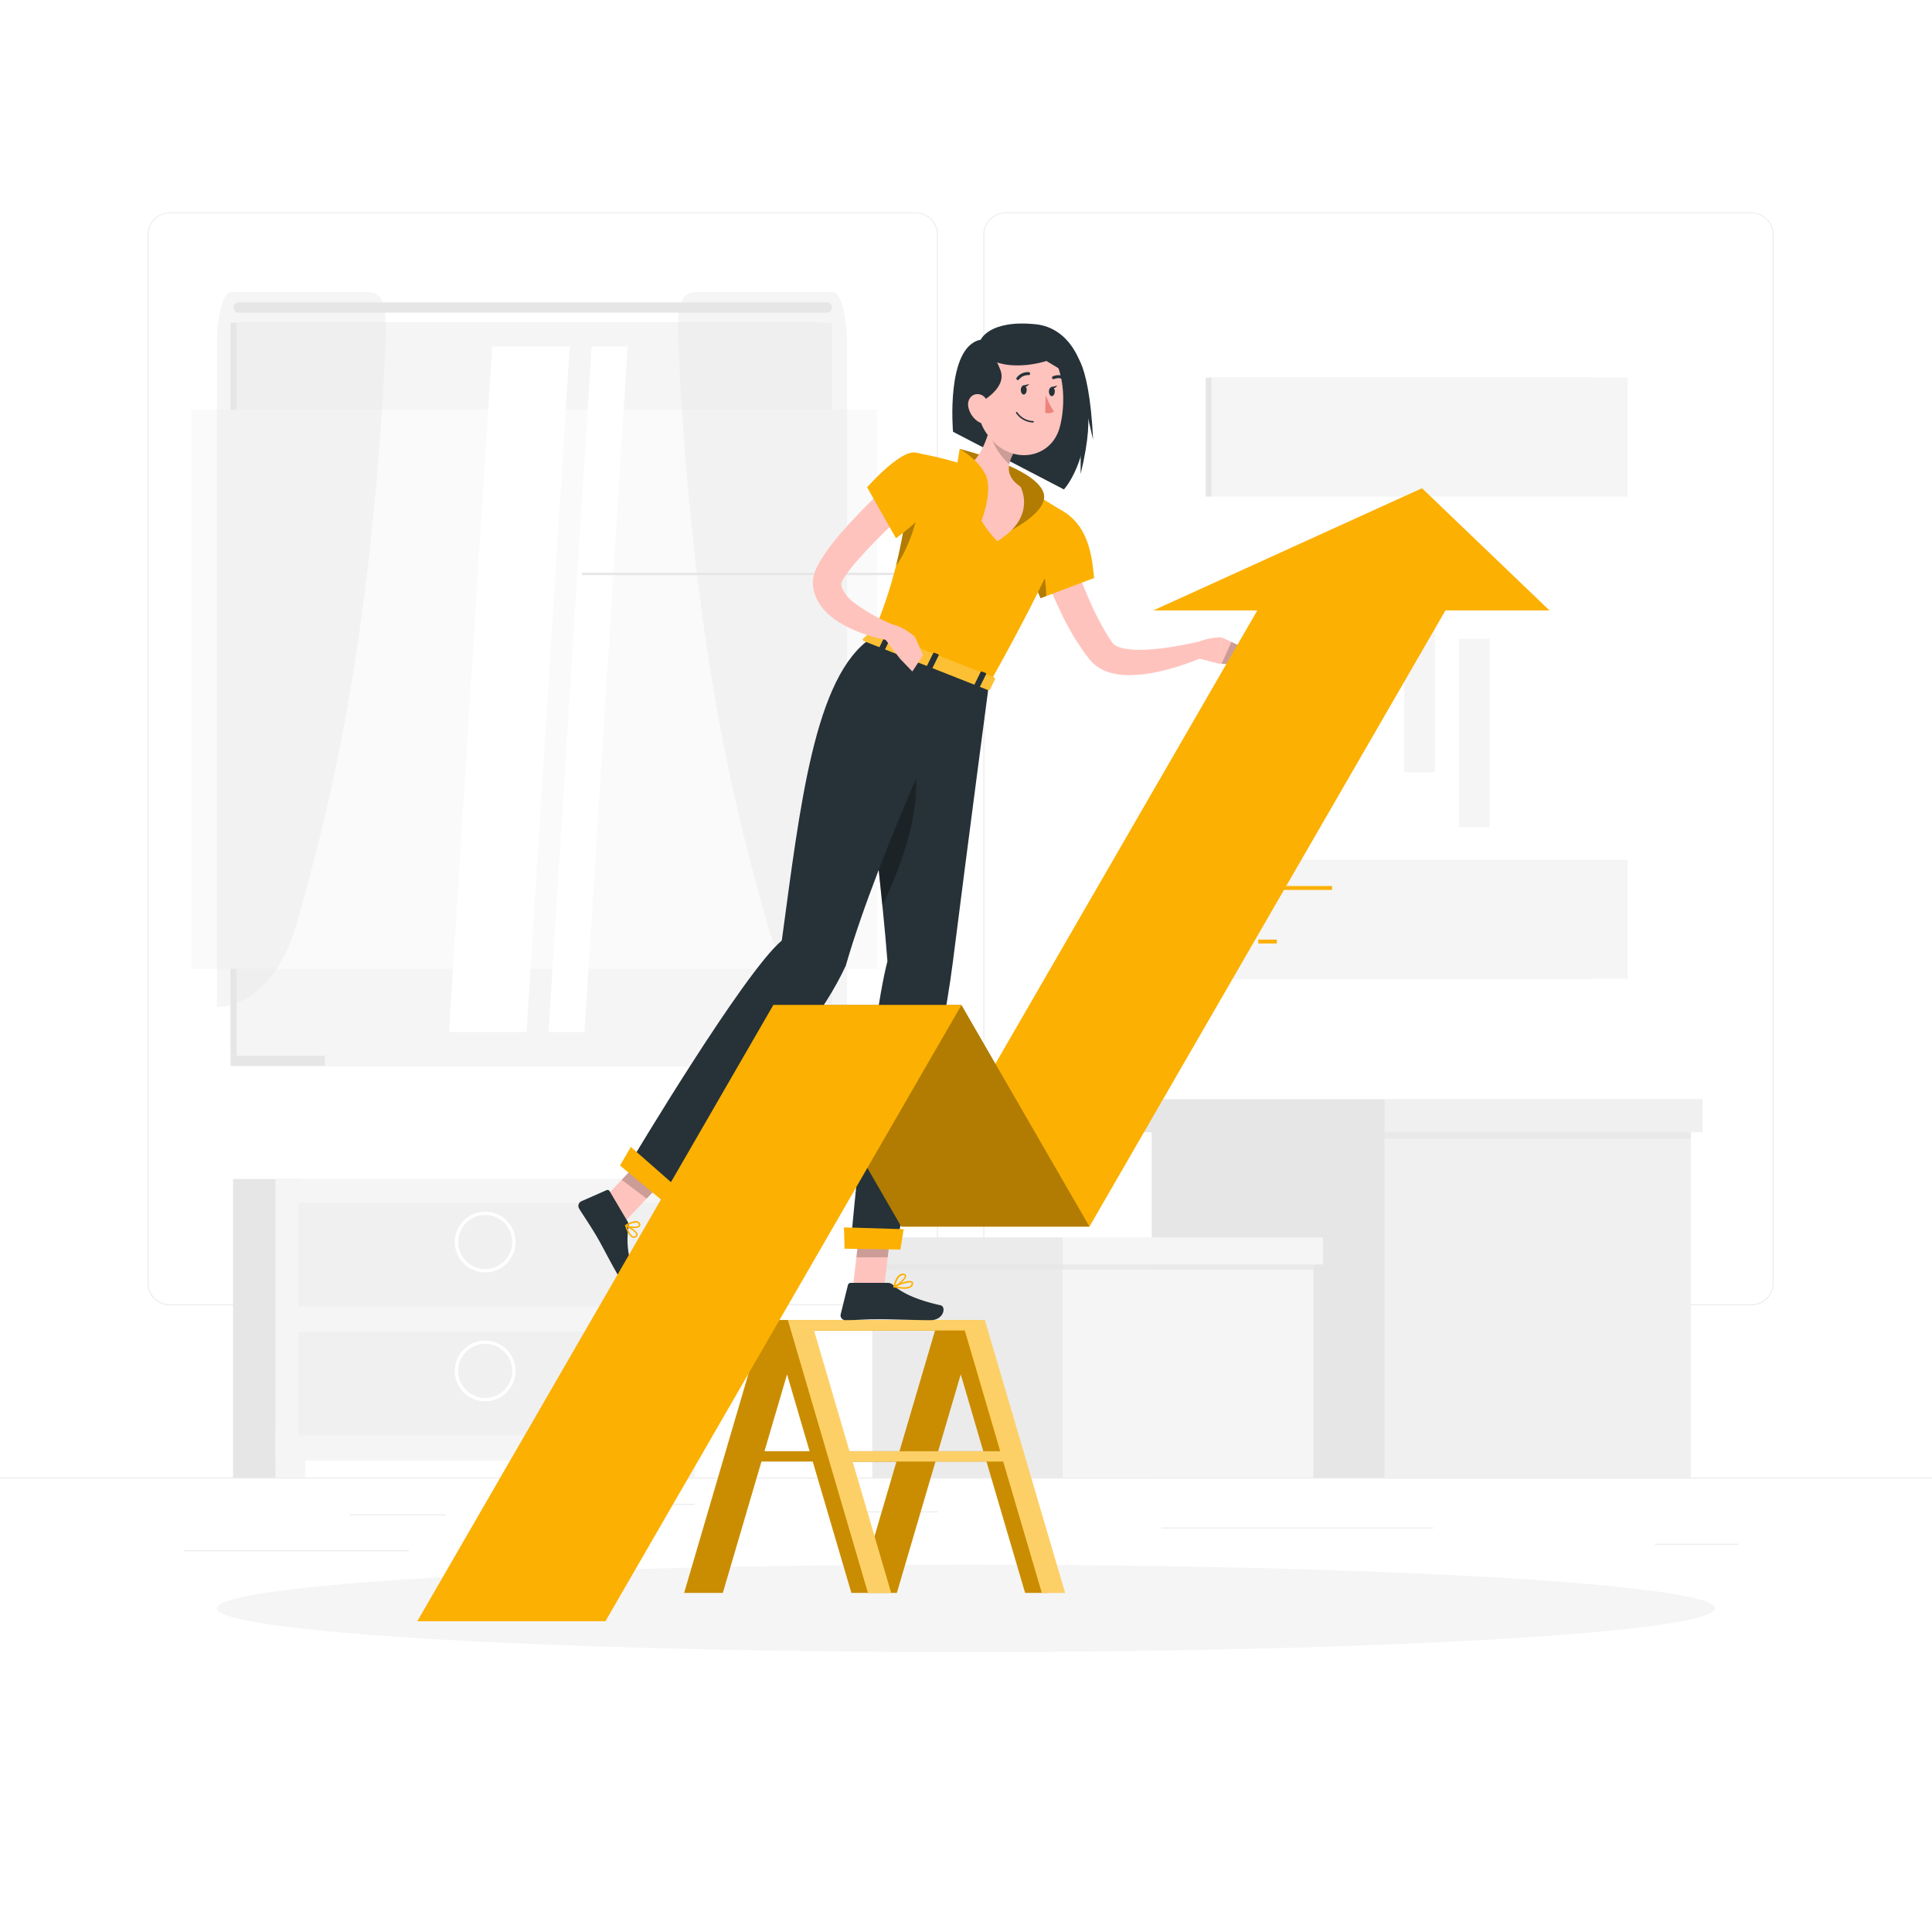 <svg class="animated" id="freepik_stories-rising" xmlns="http://www.w3.org/2000/svg" viewBox="0 0 500 500" version="1.1" xmlns:xlink="http://www.w3.org/1999/xlink" xmlns:svgjs="http://svgjs.com/svgjs"><style>svg#freepik_stories-rising:not(.animated) .animable {opacity: 0;}svg#freepik_stories-rising.animated #freepik--background-complete--inject-119 {animation: 1s 1 forwards cubic-bezier(.36,-0.01,.5,1.38) zoomOut;animation-delay: 0s;}svg#freepik_stories-rising.animated #freepik--Shadow--inject-119 {animation: 1s 1 forwards cubic-bezier(.36,-0.01,.5,1.38) slideRight;animation-delay: 0s;}svg#freepik_stories-rising.animated #freepik--Character--inject-119 {animation: 1s 1 forwards cubic-bezier(.36,-0.01,.5,1.38) fadeIn;animation-delay: 0s;}svg#freepik_stories-rising.animated #freepik--Arrow--inject-119 {animation: 1s 1 forwards cubic-bezier(.36,-0.01,.5,1.38) slideUp;animation-delay: 0s;}            @keyframes zoomOut {                0% {                    opacity: 0;                    transform: scale(1.5);                }                100% {                    opacity: 1;                    transform: scale(1);                }            }                    @keyframes slideRight {                0% {                    opacity: 0;                    transform: translateX(30px);                }                100% {                    opacity: 1;                    transform: translateX(0);                }            }                    @keyframes fadeIn {                0% {                    opacity: 0;                }                100% {                    opacity: 1;                }            }                    @keyframes slideUp {                0% {                    opacity: 0;                    transform: translateY(30px);                }                100% {                    opacity: 1;                    transform: inherit;                }            }        </style><g id="freepik--background-complete--inject-119" class="animable" style="transform-origin: 250px 228.23px;"><rect y="382.4" width="500" height="0.25" style="fill: rgb(235, 235, 235); transform-origin: 250px 382.525px;" id="elmr416hvkuvg" class="animable"></rect><rect x="90.46" y="391.92" width="24.87" height="0.25" style="fill: rgb(235, 235, 235); transform-origin: 102.895px 392.045px;" id="elhi5h84sjx5w" class="animable"></rect><rect x="152.33" y="389.21" width="27.5" height="0.25" style="fill: rgb(235, 235, 235); transform-origin: 166.08px 389.335px;" id="elkur79b401ls" class="animable"></rect><rect x="47.67" y="401.21" width="58.11" height="0.25" style="fill: rgb(235, 235, 235); transform-origin: 76.725px 401.335px;" id="elh3o0g9h7a8m" class="animable"></rect><rect x="428.3" y="399.53" width="21.6" height="0.25" style="fill: rgb(235, 235, 235); transform-origin: 439.1px 399.655px;" id="elx721uludzq" class="animable"></rect><rect x="214.79" y="391.14" width="27.93" height="0.25" style="fill: rgb(235, 235, 235); transform-origin: 228.755px 391.265px;" id="elnbs5yz75rwr" class="animable"></rect><rect x="300.67" y="395.31" width="70.22" height="0.25" style="fill: rgb(235, 235, 235); transform-origin: 335.78px 395.435px;" id="elgdnq63posm8" class="animable"></rect><path d="M237,337.8H43.91a5.71,5.71,0,0,1-5.7-5.71V60.66A5.71,5.71,0,0,1,43.91,55H237a5.71,5.71,0,0,1,5.71,5.71V332.09A5.71,5.71,0,0,1,237,337.8ZM43.91,55.2a5.46,5.46,0,0,0-5.45,5.46V332.09a5.46,5.46,0,0,0,5.45,5.46H237a5.47,5.47,0,0,0,5.46-5.46V60.66A5.47,5.47,0,0,0,237,55.2Z" style="fill: rgb(235, 235, 235); transform-origin: 140.46px 196.4px;" id="ela87gxsyhj48" class="animable"></path><path d="M453.31,337.8H260.21a5.72,5.72,0,0,1-5.71-5.71V60.66A5.72,5.72,0,0,1,260.21,55h193.1A5.71,5.71,0,0,1,459,60.66V332.09A5.71,5.71,0,0,1,453.31,337.8ZM260.21,55.2a5.47,5.47,0,0,0-5.46,5.46V332.09a5.47,5.47,0,0,0,5.46,5.46h193.1a5.47,5.47,0,0,0,5.46-5.46V60.66a5.47,5.47,0,0,0-5.46-5.46Z" style="fill: rgb(235, 235, 235); transform-origin: 356.75px 196.4px;" id="elszmnw4xxii9" class="animable"></path><rect x="59.66" y="83.51" width="152.34" height="189.74" style="fill: rgb(230, 230, 230); transform-origin: 135.83px 178.38px;" id="elxmeld6sy2di" class="animable"></rect><rect x="61.23" y="83.51" width="154.13" height="189.74" style="fill: rgb(245, 245, 245); transform-origin: 138.295px 178.38px;" id="el23yr2ri41mo" class="animable"></rect><path d="M61.76,80.92H214a1.34,1.34,0,0,0,1.34-1.34h0A1.34,1.34,0,0,0,214,78.25H61.76a1.34,1.34,0,0,0-1.33,1.33h0A1.34,1.34,0,0,0,61.76,80.92Z" style="fill: rgb(230, 230, 230); transform-origin: 137.885px 79.585px;" id="eliifhtgbzt8p" class="animable"></path><rect x="59.66" y="273.25" width="152.34" height="2.64" style="fill: rgb(230, 230, 230); transform-origin: 135.83px 274.57px;" id="elmjpixljrc9m" class="animable"></rect><rect x="84.06" y="273.25" width="146.74" height="2.64" style="fill: rgb(245, 245, 245); transform-origin: 157.43px 274.57px;" id="elp89zd8ik8wk" class="animable"></rect><g id="elpmhg5fogsac"><rect x="49.57" y="106.04" width="177.46" height="144.68" style="fill: rgb(250, 250, 250); transform-origin: 138.3px 178.38px; transform: rotate(90deg);" class="animable"></rect></g><polygon points="116.21 267.11 127.37 89.65 147.44 89.65 136.28 267.11 116.21 267.11" style="fill: rgb(255, 255, 255); transform-origin: 131.825px 178.38px;" id="elm0q3vac3b4e" class="animable"></polygon><polygon points="141.96 267.11 153.12 89.65 162.43 89.65 151.27 267.11 141.96 267.11" style="fill: rgb(255, 255, 255); transform-origin: 152.195px 178.38px;" id="eli1t26b49hm8" class="animable"></polygon><g id="elwfs86forl1n"><rect x="150.62" y="148.24" width="119.45" height="0.6" style="fill: rgb(230, 230, 230); transform-origin: 210.345px 148.54px; transform: rotate(90deg);" class="animable"></rect></g><g id="el25lnbbpbzy5"><g style="opacity: 0.4; transform-origin: 78.004px 168.045px;" class="animable"><path d="M56.11,89.34v171.2h0c8.87,0,16.88-8.23,20.51-21,7.69-26.93,19.54-71,23.2-151.15.56-12.38-2-12.84-5.38-12.84H59.82C57.77,75.58,56.11,81.74,56.11,89.34Z" style="fill: rgb(230, 230, 230); transform-origin: 78.004px 168.045px;" id="elbryugz3pesb" class="animable"></path></g></g><g id="el2a0tyee62o5"><g style="opacity: 0.4; transform-origin: 197.336px 168.045px;" class="animable"><path d="M219.23,89.34v171.2h0c-8.86,0-16.87-8.23-20.51-21-7.68-26.93-19.53-71-23.2-151.15-.56-12.38,2-12.84,5.38-12.84h34.62C217.57,75.58,219.23,81.74,219.23,89.34Z" style="fill: rgb(230, 230, 230); transform-origin: 197.336px 168.045px;" id="eljbeuv2dkens" class="animable"></path></g></g><rect x="162.16" y="305.12" width="17.67" height="77.27" style="fill: rgb(230, 230, 230); transform-origin: 170.995px 343.755px;" id="elxwft15ke8a" class="animable"></rect><polygon points="172.18 382.4 179.83 382.4 179.83 369.58 172 369.58 172.18 382.4" style="fill: rgb(245, 245, 245); transform-origin: 175.915px 375.99px;" id="elsnzyfx5cqcp" class="animable"></polygon><rect x="60.31" y="305.12" width="17.67" height="77.27" style="fill: rgb(230, 230, 230); transform-origin: 69.145px 343.755px;" id="ely0x4gj893" class="animable"></rect><rect x="71.3" y="305.12" width="108.53" height="72.86" style="fill: rgb(245, 245, 245); transform-origin: 125.565px 341.55px;" id="el3912i18maj6" class="animable"></rect><polygon points="78.95 382.4 71.3 382.4 71.3 369.58 79.14 369.58 78.95 382.4" style="fill: rgb(245, 245, 245); transform-origin: 75.22px 375.99px;" id="eldf6embf85cm" class="animable"></polygon><rect x="77.24" y="311.25" width="96.66" height="26.87" style="fill: rgb(240, 240, 240); transform-origin: 125.57px 324.685px;" id="el9nabnd638li" class="animable"></rect><path d="M125.57,329.29a7.85,7.85,0,1,1,7.84-7.84A7.85,7.85,0,0,1,125.57,329.29Zm0-14.86a7,7,0,1,0,7,7A7,7,0,0,0,125.57,314.43Z" style="fill: rgb(255, 255, 255); transform-origin: 125.56px 321.44px;" id="elr4moqm003ib" class="animable"></path><rect x="77.24" y="344.62" width="96.66" height="26.87" style="fill: rgb(240, 240, 240); transform-origin: 125.57px 358.055px;" id="elqpjod4yvrui" class="animable"></rect><path d="M125.57,362.66a7.85,7.85,0,1,1,7.84-7.85A7.86,7.86,0,0,1,125.57,362.66Zm0-14.87a7,7,0,1,0,7,7A7,7,0,0,0,125.57,347.79Z" style="fill: rgb(255, 255, 255); transform-origin: 125.56px 354.81px;" id="elwjwoxjylc9" class="animable"></path><g id="elk174d0ozgx"><rect x="298.07" y="293.02" width="60.3" height="89.37" style="fill: rgb(230, 230, 230); transform-origin: 328.22px 337.705px; transform: rotate(180deg);" class="animable"></rect></g><rect x="358.36" y="293.02" width="79.25" height="89.37" style="fill: rgb(240, 240, 240); transform-origin: 397.985px 337.705px;" id="eli65yzslymx" class="animable"></rect><g id="eldihn7bn1k"><rect x="298.07" y="285.41" width="139.54" height="9.26" style="fill: rgb(230, 230, 230); opacity: 0.7; mix-blend-mode: multiply; transform-origin: 367.84px 290.04px; transform: rotate(180deg);" class="animable"></rect></g><g id="elw4zv0o1ayo"><rect x="295.03" y="284.47" width="63.34" height="8.56" style="fill: rgb(230, 230, 230); transform-origin: 326.7px 288.75px; transform: rotate(180deg);" class="animable"></rect></g><rect x="358.36" y="284.47" width="82.29" height="8.56" style="fill: rgb(240, 240, 240); transform-origin: 399.505px 288.75px;" id="elv8kehcmxh" class="animable"></rect><g id="el0t2x5osfcm3"><rect x="225.75" y="327.23" width="49.33" height="55.16" style="fill: rgb(235, 235, 235); transform-origin: 250.415px 354.81px; transform: rotate(180deg);" class="animable"></rect></g><rect x="275.07" y="327.23" width="64.83" height="55.16" style="fill: rgb(245, 245, 245); transform-origin: 307.485px 354.81px;" id="el5162tahestu" class="animable"></rect><g id="eldg4nylob8uq"><rect x="225.75" y="321" width="114.16" height="7.57" style="fill: rgb(230, 230, 230); opacity: 0.7; mix-blend-mode: multiply; transform-origin: 282.83px 324.785px; transform: rotate(180deg);" class="animable"></rect></g><g id="el0k5h5myi73j"><rect x="223.26" y="320.23" width="51.82" height="7" style="fill: rgb(235, 235, 235); transform-origin: 249.17px 323.73px; transform: rotate(180deg);" class="animable"></rect></g><rect x="275.07" y="320.23" width="67.32" height="7" style="fill: rgb(245, 245, 245); transform-origin: 308.73px 323.73px;" id="eldr36bz293u4" class="animable"></rect><rect x="312.05" y="97.72" width="100.56" height="155.57" style="fill: rgb(230, 230, 230); transform-origin: 362.33px 175.505px;" id="elr6xh2253ws8" class="animable"></rect><rect x="313.51" y="97.72" width="107.7" height="155.57" style="fill: rgb(245, 245, 245); transform-origin: 367.36px 175.505px;" id="elgf31yyxjd09" class="animable"></rect><g id="elkmrlr51krt8"><rect x="296.44" y="128.52" width="141.84" height="93.97" rx="5.4" style="fill: rgb(255, 255, 255); transform-origin: 367.36px 175.505px; transform: rotate(90deg);" class="animable"></rect></g><g id="eli78wh2fe9n"><rect x="363.38" y="151.11" width="7.96" height="48.79" style="fill: rgb(245, 245, 245); transform-origin: 367.36px 175.505px; transform: rotate(45deg);" class="animable"></rect></g><g id="elckcno8r01tn"><rect x="349.19" y="136.92" width="7.96" height="48.79" style="fill: rgb(245, 245, 245); transform-origin: 353.17px 161.315px; transform: rotate(45deg);" class="animable"></rect></g><g id="elej82ymbw219"><rect x="377.57" y="165.3" width="7.96" height="48.79" style="fill: rgb(245, 245, 245); transform-origin: 381.55px 189.695px; transform: rotate(45deg);" class="animable"></rect></g></g><g id="freepik--Shadow--inject-119" class="animable" style="transform-origin: 250px 416.24px;"><ellipse id="freepik--path--inject-119" cx="250" cy="416.24" rx="193.89" ry="11.32" style="fill: rgb(245, 245, 245); transform-origin: 250px 416.24px;" class="animable"></ellipse></g><g id="freepik--Character--inject-119" class="animable" style="transform-origin: 235.611px 247.984px;"><path d="M251.66,345.48l1.13-3.87h-55l-20.73,70.63h10l10-34h13.28l10,34h11.76l10-34H255.3l10,34h6Zm-53.82,30.1,5.85-19.92,5.84,19.92ZM224.15,405l-7.84-26.72H232Zm8.64-29.42H215.51l-8.83-30.1.34-1.17H242Zm10,0,5.85-19.92,5.84,19.92Z" style="fill: rgb(252, 176, 1); transform-origin: 224.18px 376.925px;" id="elo0rwkz3uw4" class="animable"></path><g id="el8l3v0oc0iwo"><path d="M251.66,345.48l1.13-3.87h-55l-20.73,70.63h10l10-34h13.28l10,34h11.76l10-34H255.3l10,34h6Zm-53.82,30.1,5.85-19.92,5.84,19.92ZM224.15,405l-7.84-26.72H232Zm8.64-29.42H215.51l-8.83-30.1.34-1.17H242Zm10,0,5.85-19.92,5.84,19.92Z" style="opacity: 0.2; transform-origin: 224.18px 376.925px;" class="animable"></path></g><path d="M254.85,341.61H203.9l20.73,70.63h6l-10-34h39l10,34h6Zm-35,34-9.18-31.27h39l9.17,31.27Z" style="fill: rgb(252, 176, 1); transform-origin: 239.765px 376.925px;" id="el7q8gfgz3k74" class="animable"></path><g id="el97sugm4e6ke"><path d="M254.85,341.61H203.9l20.73,70.63h6l-10-34h39l10,34h6m-55.73-36.66-9.18-31.27h39l9.17,31.27Z" style="fill: rgb(255, 255, 255); opacity: 0.4; transform-origin: 239.765px 376.925px;" class="animable"></path></g><path d="M253.81,87.92s2.21-5.25,14.25-4c8.75.91,14.07,10.33,13.41,23.66s-6.13,19.08-6.13,19.08l-28.7-14.92S244.68,89.67,253.81,87.92Z" style="fill: rgb(38, 50, 56); transform-origin: 263.994px 105.194px;" id="elc6ibens3mf4" class="animable"></path><path d="M279.67,102v20.67C284.17,104.06,279.67,102,279.67,102Z" style="fill: rgb(38, 50, 56); transform-origin: 280.67px 112.335px;" id="eldshq22otyrp" class="animable"></path><path d="M278.21,93.66l4.68,20.13C281.85,91.25,277,90.21,278.21,93.66Z" style="fill: rgb(38, 50, 56); transform-origin: 280.454px 102.984px;" id="elkfu3bzbxf1l" class="animable"></path><path d="M277.46,144.19c.73,1.94,1.5,4,2.32,6s1.64,4,2.53,6,1.84,3.86,2.83,5.7c.51.91,1,1.8,1.56,2.66.26.46.55.83.83,1.26l.37.54a1.81,1.81,0,0,0,.18.23,4,4,0,0,0,1.53.9,11.69,11.69,0,0,0,2.53.55,31,31,0,0,0,6,0,61.21,61.21,0,0,0,6.36-.83c2.13-.35,4.3-.82,6.37-1.29l1.35,3.77A62.63,62.63,0,0,1,299,174a33.92,33.92,0,0,1-7.32.72,18.16,18.16,0,0,1-4.07-.56,10.94,10.94,0,0,1-4.35-2.18,10.07,10.07,0,0,1-1-1c-.18-.2-.25-.3-.35-.42l-.29-.36c-.37-.49-.79-1-1.12-1.47l-1-1.49-1-1.51a70,70,0,0,1-3.41-6.14c-1-2.09-2-4.18-2.88-6.3s-1.7-4.23-2.44-6.5Z" style="fill: rgb(255, 195, 189); transform-origin: 290.995px 159.456px;" id="elbcjh3qucr1" class="animable"></path><path d="M310.35,170.44l5,1.29.85-6.78s-5.07-.06-7.49,2.17Z" style="fill: rgb(255, 195, 189); transform-origin: 312.455px 168.34px;" id="elh0ok4as1ork" class="animable"></path><polygon points="321.54 172.12 320.83 167.12 316.15 164.95 315.31 171.73 321.54 172.12" style="fill: rgb(255, 195, 189); transform-origin: 318.425px 168.535px;" id="elabodd6ygptk" class="animable"></polygon><g id="elhylyfhtq4g"><polygon points="321.54 172.12 320.83 167.12 318.7 166.13 316.15 171.78 321.54 172.12" style="opacity: 0.2; transform-origin: 318.845px 169.125px;" class="animable"></polygon></g><path d="M263.55,138.73c.31,2.6,2.2,7.61,3.74,11.36,1.12,2.7,2,4.73,2,4.73l1.49-.56,12.38-4.67c-.63-6.72-1.81-14.06-8.89-17.76C269.87,129.5,263,134.08,263.55,138.73Z" style="fill: rgb(252, 176, 1); transform-origin: 273.339px 143.012px;" id="elhg0a19o878n" class="animable"></path><g id="elve2z8v9v48q"><path d="M267.29,150.09c1.12,2.7,2,4.73,2,4.73l1.49-.56c-.08-2.64-.41-6.82-1.73-8.77A11.43,11.43,0,0,0,267.29,150.09Z" style="opacity: 0.3; transform-origin: 269.035px 150.155px;" class="animable"></path></g><polygon points="220.68 333.59 228.7 334.35 230.85 315.85 222.84 315.09 220.68 333.59" style="fill: rgb(255, 195, 189); transform-origin: 225.765px 324.72px;" id="elqf8mo8upaz" class="animable"></polygon><polygon points="154.67 311.9 161.13 316.77 173.98 303.21 167.52 298.35 154.67 311.9" style="fill: rgb(255, 195, 189); transform-origin: 164.325px 307.56px;" id="elym4rf6l1c8" class="animable"></polygon><path d="M162.4,316.1l-4.63-7.83a.63.63,0,0,0-.8-.26l-6.55,2.89a1.34,1.34,0,0,0-.55,1.88c1.67,2.69,2.6,3.91,4.64,7.35,1.25,2.12,3.72,7,5.45,9.91s4.64,1.31,4.17-.07c-2.09-6.17-1.87-9.67-1.46-12.45A2.11,2.11,0,0,0,162.4,316.1Z" style="fill: rgb(38, 50, 56); transform-origin: 156.932px 319.814px;" id="el1jx4lfqbawv" class="animable"></path><path d="M229.72,332h-9.55a.76.76,0,0,0-.73.58l-1.87,7.55a1.23,1.23,0,0,0,1.21,1.52c3.36,0,5-.24,9.16-.24,2.58,0,9.26.25,12.83.25s4.12-3.53,2.67-3.85c-6.52-1.43-10.3-3.4-12.35-5.29A2,2,0,0,0,229.72,332Z" style="fill: rgb(38, 50, 56); transform-origin: 230.86px 336.83px;" id="elgbh6n0qx8ae" class="animable"></path><g id="eleru17pyw45"><polygon points="230.85 315.85 229.74 325.39 221.63 325.39 222.83 315.09 230.85 315.85" style="opacity: 0.2; transform-origin: 226.24px 320.24px;" class="animable"></polygon></g><g id="elrbnyfcbfm5"><polygon points="167.52 298.35 173.97 303.22 167.35 310.2 160.89 305.33 167.52 298.35" style="opacity: 0.2; transform-origin: 167.43px 304.275px;" class="animable"></polygon></g><path d="M225.5,165.1l30.43,12c23.24-41.55,20.29-44,20.29-44s-4.8-3.2-9.83-5.93c-.76-.41-1.53-.81-2.29-1.2a105.13,105.13,0,0,0-13.81-5.45c-.7-.24-1.39-.46-2.09-.68a97.72,97.72,0,0,0-11.46-2.7c-.72,5.92-1.4,10.92-2.1,15.26-.9,5.66-1.8,10.18-2.76,14.08A122.17,122.17,0,0,1,225.5,165.1Z" style="fill: rgb(252, 176, 1); transform-origin: 250.92px 147.12px;" id="elns4t8itfkx" class="animable"></path><g id="el9z87bupbubl"><path d="M231.88,146.45c3.16-4.08,6.43-13.78,5.85-17.54l-3.09,3.46C233.74,138,232.84,142.55,231.88,146.45Z" style="opacity: 0.3; transform-origin: 234.839px 137.68px;" class="animable"></path></g><path d="M270.18,128c-1.27-6.78-21.82-11.81-21.82-11.81L260,136.39l1.84.74S271,132.51,270.18,128Z" style="fill: rgb(252, 176, 1); transform-origin: 259.296px 126.66px;" id="el778opnx9x7k" class="animable"></path><g id="elmh9vx7p0r7q"><path d="M270.18,128c-1.27-6.78-21.82-11.81-21.82-11.81L260,136.39l1.84.74S271,132.51,270.18,128Z" style="opacity: 0.3; transform-origin: 259.296px 126.66px;" class="animable"></path></g><path d="M255.89,111.77c-1.18,3.85-3,7.61-5.61,8.72,0,0-1.41,10,7.81,19.57,10.43-6.32,6-14.12,6-14.12-4.53-3.15-3.42-6.51-.07-11.52l-3.4-3.08A2.56,2.56,0,0,0,255.89,111.77Z" style="fill: rgb(255, 195, 189); transform-origin: 257.614px 125.004px;" id="elentkvvpf6ph" class="animable"></path><path d="M247.79,119.69l.57-3.5s4.75,2.56,6.72,6.7S254,134.83,254,134.83l-7.38-7.05Z" style="fill: rgb(252, 176, 1); transform-origin: 251.181px 125.51px;" id="elog1o24txh1" class="animable"></path><g id="elh42d9n4xeqi"><path d="M260.63,111.33a2.57,2.57,0,0,0-4.61.09,16.79,16.79,0,0,0,5.19,8.72,17.28,17.28,0,0,1,2.81-5.72Z" style="opacity: 0.2; transform-origin: 260.02px 115.04px;" class="animable"></path></g><path d="M252.63,98c.22,8.06.15,11.47,4,15.81,5.8,6.54,15.47,4.72,17.62-3.2,1.93-7.12,1.24-19.1-6.38-22.73A10.6,10.6,0,0,0,252.63,98Z" style="fill: rgb(255, 195, 189); transform-origin: 263.888px 102.298px;" id="elqks41a0yy59" class="animable"></path><path d="M253.4,90.92c6,6.34,17.42,2.5,17.42,2.5l6,3.63-3.18-7.22-7-4.11S250.33,87.67,253.4,90.92Z" style="fill: rgb(38, 50, 56); transform-origin: 264.918px 91.385px;" id="els54i4gv2tvb" class="animable"></path><path d="M254.06,88.42a19.24,19.24,0,0,1,4.83,7.33c2,5-6,8.83-6,8.83S246.39,97.75,254.06,88.42Z" style="fill: rgb(38, 50, 56); transform-origin: 254.765px 96.5px;" id="elurp234jzuu8" class="animable"></path><path d="M250.6,105.32a6,6,0,0,0,2.5,3.76c1.71,1.15,3.15-.23,3.17-2.19,0-1.76-.85-4.48-2.8-4.84S250.22,103.44,250.6,105.32Z" style="fill: rgb(255, 195, 189); transform-origin: 253.402px 105.751px;" id="elkfj69276r8p" class="animable"></path><path d="M255.93,177.1s-5.39,40.62-9.33,71.86C243.47,273.79,232,321.65,232,321.65l-11.71-1.16s4.89-54.31,9.38-71.74c-2.77-35.85-10-70.56,1.81-81.47Z" style="fill: rgb(38, 50, 56); transform-origin: 238.11px 244.465px;" id="el45pki3vtp8f" class="animable"></path><polygon points="218.42 317.64 233.86 318.11 233.02 323.38 218.57 323.16 218.42 317.64" style="fill: rgb(252, 176, 1); transform-origin: 226.14px 320.51px;" id="elwhmoys5byzk" class="animable"></polygon><g id="eljcss7zc34qm"><path d="M236.72,198.09,225,188.35c-.41,12.53,1.64,28.73,3.37,46C234.3,221.93,238.41,208.64,236.72,198.09Z" style="opacity: 0.3; transform-origin: 231.025px 211.35px;" class="animable"></path></g><path d="M249.25,174.58s-21.68,45.19-30.36,75.33c-10.84,23.83-47.26,58-47.26,58l-8.3-7.41s29.11-48.81,39-57.09c4.74-34.91,8.45-68.43,23.16-78.29Z" style="fill: rgb(38, 50, 56); transform-origin: 206.29px 236.515px;" id="elfom0wretb26" class="animable"></path><polygon points="171.23 310.57 160.46 301.64 163.26 296.82 175.07 307.19 171.23 310.57" style="fill: rgb(252, 176, 1); transform-origin: 167.765px 303.695px;" id="el6v5xutg5tlv" class="animable"></polygon><path d="M225.7,163.12l-2.37,2.21c-.18.17,0,.49.34.62l31.91,12.59c.28.11.55.07.63-.1l1.28-2.64c.08-.18-.1-.44-.4-.56l-30.81-12.16A.58.58,0,0,0,225.7,163.12Z" style="fill: rgb(252, 176, 1); transform-origin: 240.384px 170.811px;" id="el65x49zyfkr6" class="animable"></path><g id="els9zrzszphfs"><path d="M225.7,163.12l-2.37,2.21c-.18.17,0,.49.34.62l31.91,12.59c.28.11.55.07.63-.1l1.28-2.64c.08-.18-.1-.44-.4-.56l-30.81-12.16A.58.58,0,0,0,225.7,163.12Z" style="fill: rgb(255, 255, 255); opacity: 0.2; transform-origin: 240.384px 170.811px;" class="animable"></path></g><path d="M228.58,168.23l-.83-.33c-.16-.06-.25-.2-.21-.3l1.69-3.41c.05-.1.22-.13.38-.07l.83.33c.16.06.26.2.21.3L229,168.17C228.92,168.27,228.74,168.3,228.58,168.23Z" style="fill: rgb(38, 50, 56); transform-origin: 229.097px 166.179px;" id="el0m4cbbl3hgmf" class="animable"></path><path d="M253.16,177.93l-.83-.33c-.16-.06-.26-.2-.21-.3l1.68-3.42c0-.1.23-.13.39-.06l.83.32c.16.07.26.2.21.3l-1.69,3.42C253.49,178,253.32,178,253.16,177.93Z" style="fill: rgb(38, 50, 56); transform-origin: 253.675px 175.879px;" id="el7yxt7w7whlg" class="animable"></path><path d="M240.87,173.08l-.83-.33c-.16-.06-.26-.2-.21-.3l1.68-3.42c.05-.1.23-.13.39-.06l.83.33c.16.06.26.19.21.3L241.26,173C241.21,173.11,241,173.14,240.87,173.08Z" style="fill: rgb(38, 50, 56); transform-origin: 241.385px 171.021px;" id="elv5cihccmbu" class="animable"></path><path d="M264.18,100.88c0,.66.31,1.21.73,1.23s.78-.49.8-1.14-.31-1.21-.73-1.23S264.21,100.23,264.18,100.88Z" style="fill: rgb(38, 50, 56); transform-origin: 264.945px 100.925px;" id="elydgefqxlhxk" class="animable"></path><path d="M271.45,101.29c0,.65.31,1.2.73,1.23s.77-.49.8-1.15-.31-1.2-.73-1.22S271.48,100.64,271.45,101.29Z" style="fill: rgb(38, 50, 56); transform-origin: 272.216px 101.335px;" id="elytsvowspac" class="animable"></path><path d="M272.07,100.17l1.56-.36S272.79,101,272.07,100.17Z" style="fill: rgb(38, 50, 56); transform-origin: 272.85px 100.137px;" id="el94trb2smigk" class="animable"></path><path d="M270.63,102.21a18.11,18.11,0,0,0,2.16,4.3,2.71,2.71,0,0,1-2.31.31Z" style="fill: rgb(237, 132, 126); transform-origin: 271.635px 104.58px;" id="elaa0fgegdm5f" class="animable"></path><path d="M267.43,109.34a.24.24,0,0,0,.12-.18.21.21,0,0,0-.19-.2,5.2,5.2,0,0,1-4.08-2.26.2.2,0,0,0-.26-.07.21.21,0,0,0-.07.27,5.57,5.57,0,0,0,4.4,2.45Z" style="fill: rgb(38, 50, 56); transform-origin: 265.238px 107.979px;" id="elq4x73yz3z2" class="animable"></path><path d="M263.55,98.34a.31.31,0,0,0,.16-.12,2.94,2.94,0,0,1,2.46-1.14.39.39,0,0,0,.42-.34.4.4,0,0,0-.34-.43,3.64,3.64,0,0,0-3.13,1.42.39.39,0,0,0,.06.54A.39.39,0,0,0,263.55,98.34Z" style="fill: rgb(38, 50, 56); transform-origin: 264.815px 97.331px;" id="elyinyue98we" class="animable"></path><path d="M276.05,98.21a.1.1,0,0,0,0,0,.4.4,0,0,0-.14-.53,3.7,3.7,0,0,0-3.45-.28.39.39,0,0,0-.16.51.39.39,0,0,0,.51.18,3,3,0,0,1,2.73.25A.36.36,0,0,0,276.05,98.21Z" style="fill: rgb(38, 50, 56); transform-origin: 274.18px 97.748px;" id="elmnt12mjfzt" class="animable"></path><path d="M163.65,320.28l.12.05a1.05,1.05,0,0,0,1-.27.65.65,0,0,0,.26-.61c-.13-1-2.71-2.31-3-2.45a.17.17,0,0,0-.2,0,.19.19,0,0,0-.06.2C162.09,318.22,162.74,319.89,163.65,320.28Zm-1.36-2.73c1,.55,2.31,1.41,2.37,1.95a.27.27,0,0,1-.12.27.72.72,0,0,1-.67.19C163.35,319.8,162.77,318.91,162.29,317.55Z" style="fill: rgb(252, 176, 1); transform-origin: 163.399px 318.665px;" id="elayt1birx7pj" class="animable"></path><path d="M162.06,317.43c.88.39,2.83.64,3.45.05a.67.67,0,0,0,.12-.83,1,1,0,0,0-.63-.57c-1.1-.34-3.06.87-3.14.93a.19.19,0,0,0-.09.17.19.19,0,0,0,.1.16Zm2.91-.95a.64.64,0,0,1,.32.33c.1.23,0,.33,0,.39-.41.39-2,.29-2.88-.05a4.26,4.26,0,0,1,2.51-.7Z" style="fill: rgb(252, 176, 1); transform-origin: 163.746px 316.925px;" id="elwp866tldd9i" class="animable"></path><path d="M234,333.53a3.12,3.12,0,0,0,1.85-.45,1.16,1.16,0,0,0,.46-.92.57.57,0,0,0-.25-.52c-.89-.58-4.1.89-4.73,1.2a.17.17,0,0,0-.1.19.2.2,0,0,0,.15.17A13.17,13.17,0,0,0,234,333.53Zm1.47-1.65a.65.65,0,0,1,.38.08.19.19,0,0,1,.08.18.79.79,0,0,1-.32.64c-.55.42-1.86.48-3.58.16A11.61,11.61,0,0,1,235.47,331.88Z" style="fill: rgb(252, 176, 1); transform-origin: 233.769px 332.522px;" id="elt349oqflugn" class="animable"></path><path d="M231.42,333.2h.07c1.07-.45,3.19-2.19,3-3.09,0-.2-.17-.44-.66-.5-1.91-.23-2.61,3.22-2.64,3.37a.16.16,0,0,0,.07.18A.18.18,0,0,0,231.42,333.2ZM233.7,330h.13c.2,0,.31.08.33.17.08.53-1.38,1.9-2.46,2.5C231.93,331.82,232.56,330,233.7,330Z" style="fill: rgb(252, 176, 1); transform-origin: 232.843px 331.402px;" id="el6m7b71cv4ou" class="animable"></path><path d="M264.8,99.77l1.56-.37S265.52,100.58,264.8,99.77Z" style="fill: rgb(38, 50, 56); transform-origin: 265.58px 99.727px;" id="elp6vva90znza" class="animable"></path><path d="M236.75,130.21c-3.23,3-6.49,6.11-9.61,9.23-1.56,1.57-3.07,3.17-4.51,4.78a44.42,44.42,0,0,0-3.89,4.85,8.74,8.74,0,0,0-1,1.86s0,0,0,0,0-.13,0,0a2.29,2.29,0,0,0,0,.37,4.29,4.29,0,0,0,.16.81,9.35,9.35,0,0,0,3.06,3.8A45.42,45.42,0,0,0,232,162l-1,3.89c-1.25-.18-2.37-.42-3.54-.7a35.81,35.81,0,0,1-3.46-1,32.13,32.13,0,0,1-6.76-3.09,18.75,18.75,0,0,1-3.22-2.48,13,13,0,0,1-2.7-3.73,10,10,0,0,1-.79-2.46,9.7,9.7,0,0,1-.15-1.32,6.49,6.49,0,0,1,0-.87c0-.28.07-.59.12-.83a11.11,11.11,0,0,1,.82-2.45c.31-.68.64-1.28,1-1.86a50.72,50.72,0,0,1,4.34-6c1.52-1.83,3.1-3.56,4.7-5.25,3.2-3.4,6.49-6.57,10-9.68Z" style="fill: rgb(255, 195, 189); transform-origin: 223.558px 145.03px;" id="elfkbbtf9hcdl" class="animable"></path><path d="M228.84,165.12l4,5.24,4-5.51s-3.75-3.4-7-3.33Z" style="fill: rgb(255, 195, 189); transform-origin: 232.84px 165.939px;" id="elm3xj33jx0lr" class="animable"></path><polygon points="236.11 173.78 238.89 169.57 236.82 164.85 232.81 170.36 236.11 173.78" style="fill: rgb(255, 195, 189); transform-origin: 235.85px 169.315px;" id="elxzogosp0kq" class="animable"></polygon><path d="M236.74,117.11c-4-.46-12.33,9-12.33,9l7.47,13.19s11.07-7.83,10.66-12.84C242.18,122.06,241.83,117.69,236.74,117.11Z" style="fill: rgb(252, 176, 1); transform-origin: 233.481px 128.197px;" id="ellco0dmsbfd" class="animable"></path></g><g id="freepik--Arrow--inject-119" class="animable" style="transform-origin: 254.505px 272.96px;"><g id="elywfmae6u5tb"><rect x="325.64" y="243.17" width="4.8" height="1" style="fill: rgb(252, 176, 1); transform-origin: 328.04px 243.67px; transform: rotate(-59.98deg);" class="animable"></rect></g><g id="el7xsb0dchhuh"><rect x="327.36" y="229.31" width="17.38" height="1" style="fill: rgb(252, 176, 1); transform-origin: 336.05px 229.81px; transform: rotate(-59.98deg);" class="animable"></rect></g><polygon points="368.01 126.35 298.46 157.98 325.39 157.98 233.26 317.44 281.95 317.44 374.08 157.98 401.01 157.98 368.01 126.35" style="fill: rgb(252, 176, 1); transform-origin: 317.135px 221.895px;" id="elksveww813bg" class="animable"></polygon><polygon points="281.95 317.44 233.26 317.44 200.14 260.1 248.82 260.1 281.95 317.44" style="fill: rgb(252, 176, 1); transform-origin: 241.045px 288.77px;" id="elsenuj46gsim" class="animable"></polygon><g id="elc4mfmxd4osv"><polygon points="281.95 317.44 233.26 317.44 200.14 260.1 248.82 260.1 281.95 317.44" style="opacity: 0.3; transform-origin: 241.045px 288.77px;" class="animable"></polygon></g><polygon points="248.83 260.1 200.13 260.1 108 419.57 156.69 419.57 248.83 260.1" style="fill: rgb(252, 176, 1); transform-origin: 178.415px 339.835px;" id="el2btvg2goare" class="animable"></polygon></g><defs>     <filter id="active" height="200%">         <feMorphology in="SourceAlpha" result="DILATED" operator="dilate" radius="2"></feMorphology>                <feFlood flood-color="#32DFEC" flood-opacity="1" result="PINK"></feFlood>        <feComposite in="PINK" in2="DILATED" operator="in" result="OUTLINE"></feComposite>        <feMerge>            <feMergeNode in="OUTLINE"></feMergeNode>            <feMergeNode in="SourceGraphic"></feMergeNode>        </feMerge>    </filter>    <filter id="hover" height="200%">        <feMorphology in="SourceAlpha" result="DILATED" operator="dilate" radius="2"></feMorphology>                <feFlood flood-color="#ff0000" flood-opacity="0.5" result="PINK"></feFlood>        <feComposite in="PINK" in2="DILATED" operator="in" result="OUTLINE"></feComposite>        <feMerge>            <feMergeNode in="OUTLINE"></feMergeNode>            <feMergeNode in="SourceGraphic"></feMergeNode>        </feMerge>            <feColorMatrix type="matrix" values="0   0   0   0   0                0   1   0   0   0                0   0   0   0   0                0   0   0   1   0 "></feColorMatrix>    </filter></defs></svg>